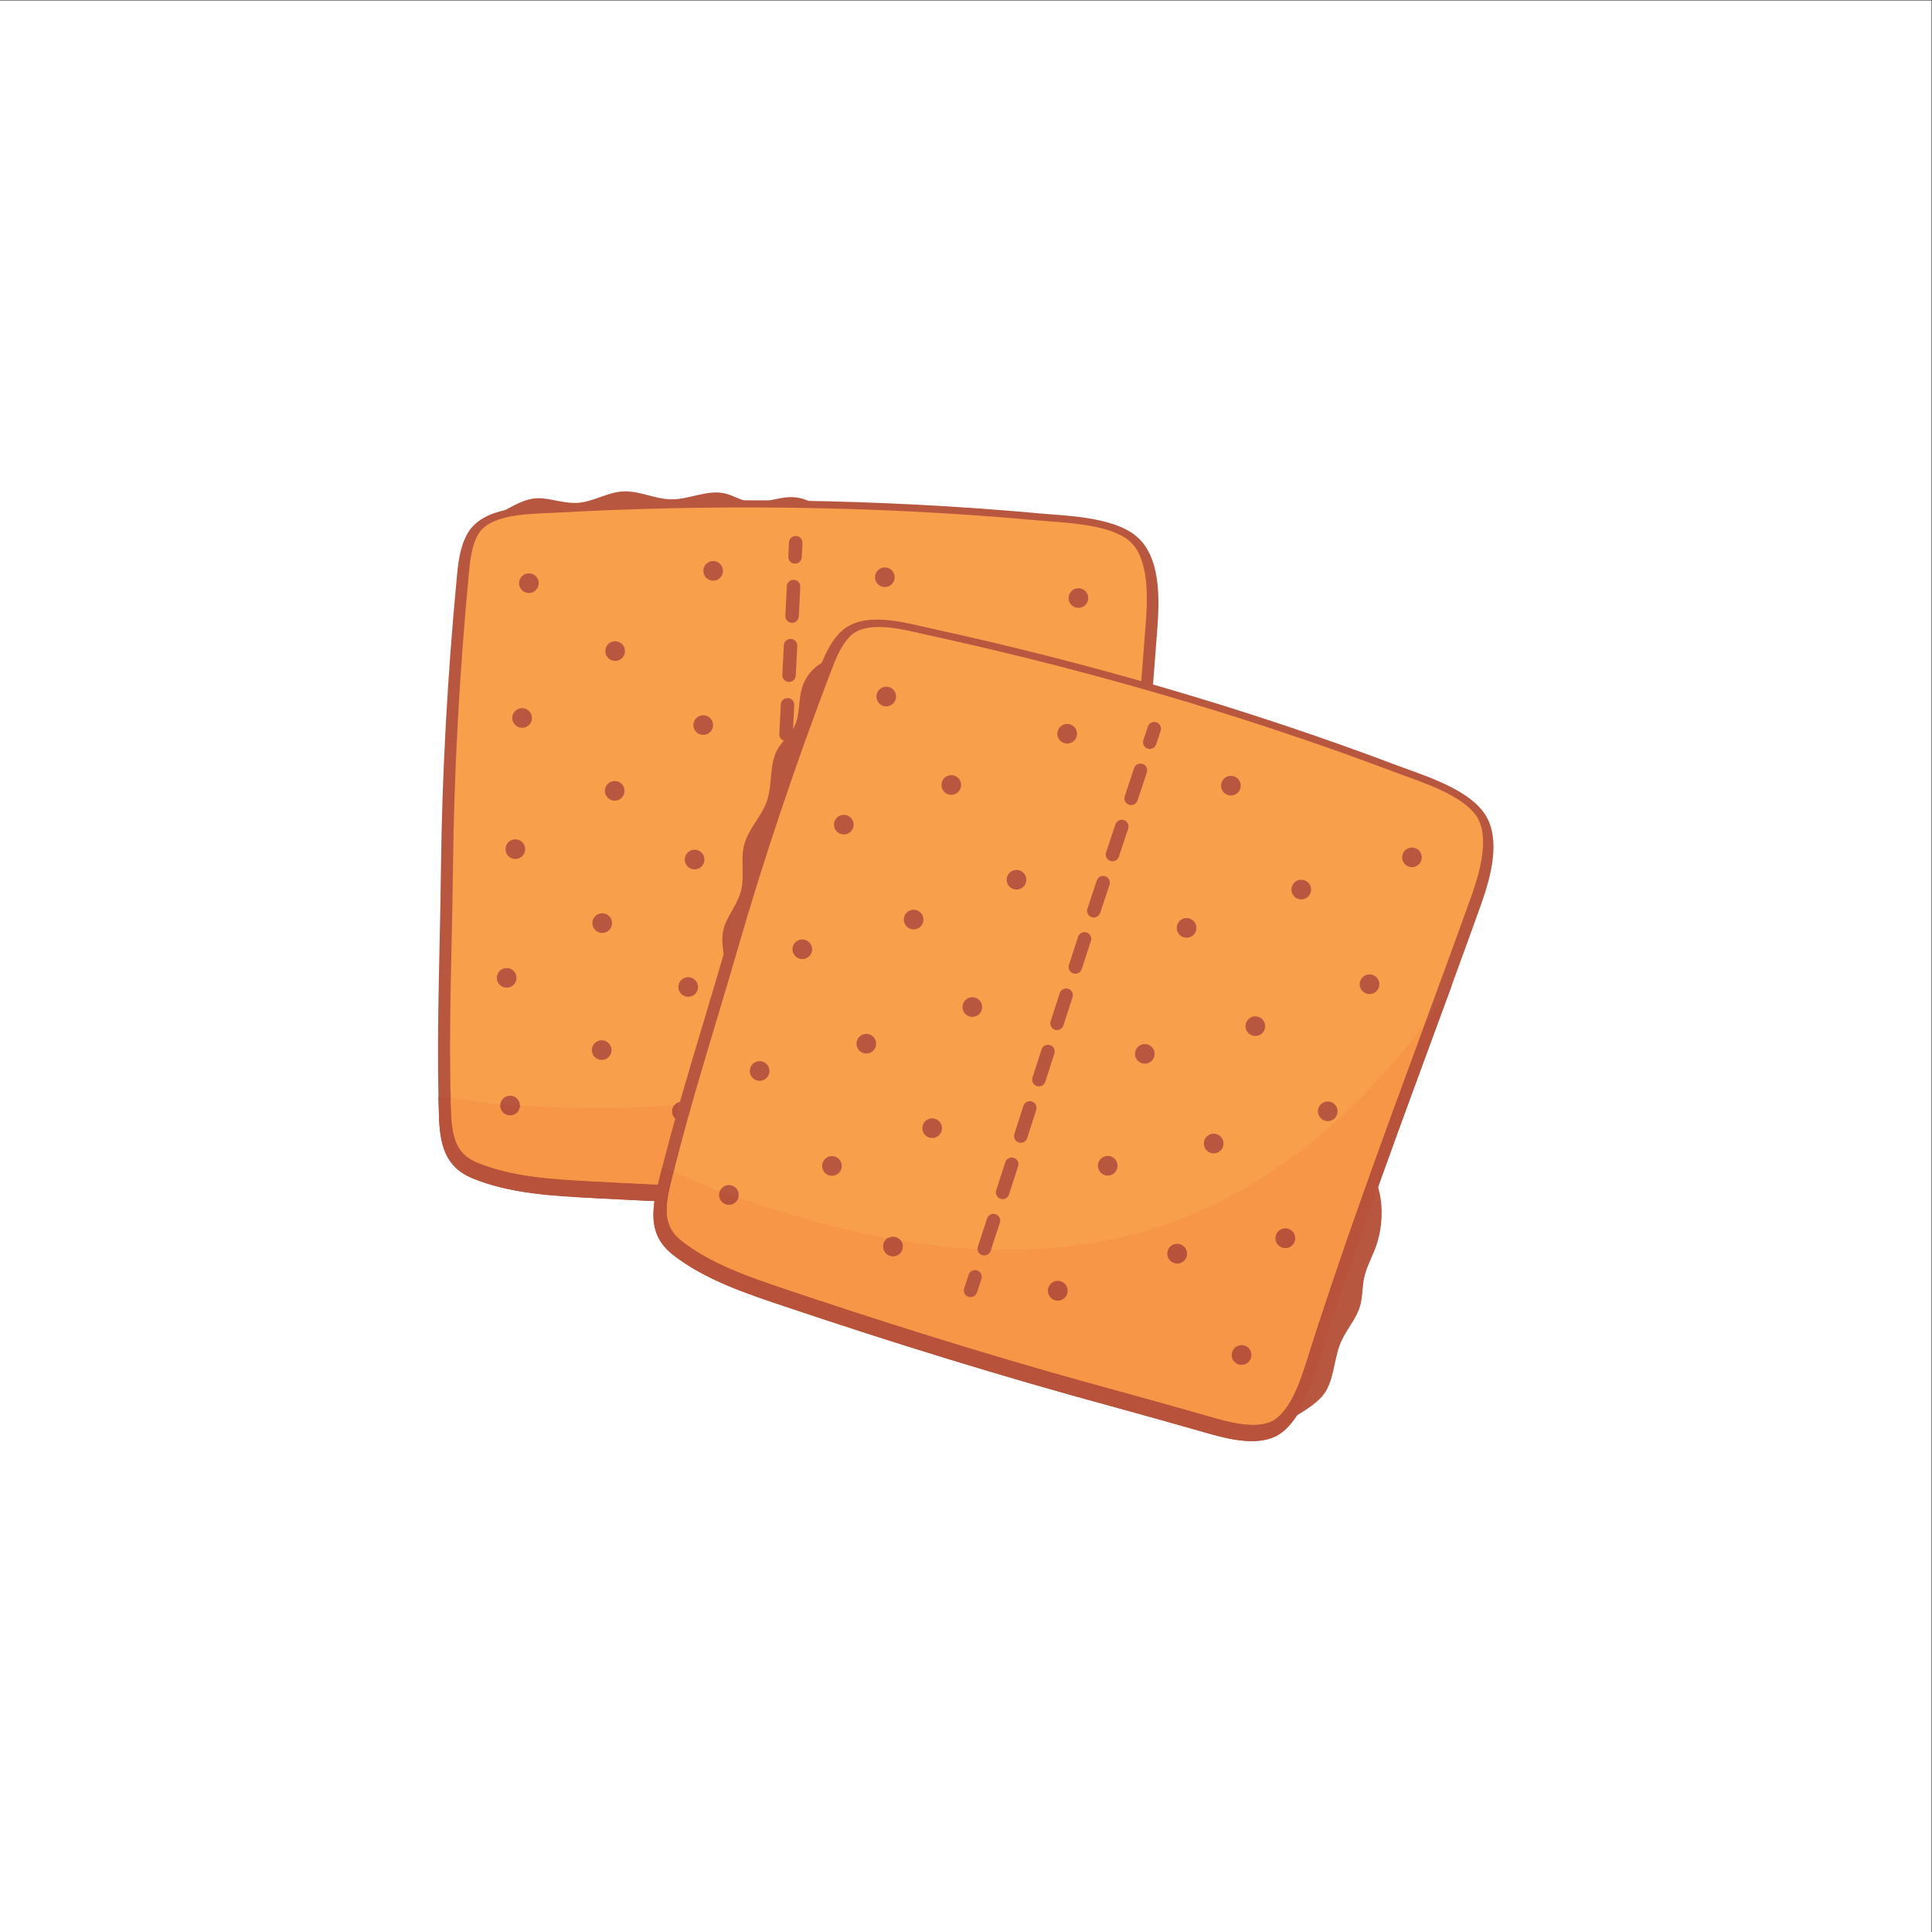 <?xml version="1.0" encoding="UTF-8" standalone="no"?>
<!-- Created with Inkscape (http://www.inkscape.org/) -->

<svg
   version="1.1"
   id="svg2"
   width="666.667"
   height="666.667"
   viewBox="0 0 666.667 666.667"
   sodipodi:docname="gc-icon.eps"
   xmlns:inkscape="http://www.inkscape.org/namespaces/inkscape"
   xmlns:sodipodi="http://sodipodi.sourceforge.net/DTD/sodipodi-0.dtd"
   xmlns="http://www.w3.org/2000/svg"
   xmlns:svg="http://www.w3.org/2000/svg">
  <rect x="0" y="0" width="666.667" height="666.667" fill="#333333" stroke="none"/>
  <defs
     id="defs6" />
  <sodipodi:namedview
     id="namedview4"
     pagecolor="#ffffff"
     bordercolor="#000000"
     borderopacity="0.25"
     inkscape:showpageshadow="2"
     inkscape:pageopacity="0.0"
     inkscape:pagecheckerboard="0"
     inkscape:deskcolor="#d1d1d1" />
  <g
     id="g8"
     inkscape:groupmode="layer"
     inkscape:label="ink_ext_XXXXXX"
     transform="matrix(1.333,0,0,-1.333,0,666.667)">
    <g
       id="g10"
       transform="scale(0.1)">
      <path
         d="M 0,0 H 5000 V 5000 H 0 Z"
         style="fill:#ffffff;fill-opacity:1;fill-rule:nonzero;stroke:none"
         id="path12" />
      <path
         d="m 1406.89,3710.99 c 29.83,-3.46 59.18,-13.55 89.14,-11.4 39.86,2.87 75.88,27.1 115.77,29.52 42.59,2.58 83.23,-20.02 125.9,-20.45 46.62,-0.46 92.53,25.56 138.04,15.41 21.96,-4.9 41.57,-17.94 63.73,-21.83 35.32,-6.21 70.49,11.61 106.35,12.19 37.16,0.62 74.04,-18.78 94.61,-49.72 -284.03,13.95 -568.64,16.09 -852.85,6.38 40.24,17.96 72.87,45.27 119.31,39.9"
         style="fill:#b85740;fill-opacity:1;fill-rule:nonzero;stroke:none"
         id="path14" />
      <path
         d="m 2971.03,2468.84 c -0.56,-32.75 -10.41,-65.07 -8.45,-97.77 1.48,-24.82 9.76,-49.05 9.34,-73.91 -0.53,-32.64 -15.89,-63.09 -21.64,-95.22 -8.86,-44.82 6.53,-94.1 -4.44,-138.11 -10.4,-41.75 -55.66,-79.21 -82.8,-111.84 -14.64,-17.59 -38.27,-36.87 -57.47,-24.42 -13.74,8.91 -14.53,28.39 -13.8,44.75 5.38,121.48 10.87,243.29 28.75,363.7 15.17,102.22 55.48,207.63 88.72,306.16 42.35,-48.29 62.89,-109.6 61.79,-173.34"
         style="fill:#b85740;fill-opacity:1;fill-rule:nonzero;stroke:none"
         id="path16" />
      <path
         d="m 2995.75,3371.43 c -5.25,-70.26 -10.82,-140.49 -16.49,-210.67 -28.49,-349.81 -60.53,-699.32 -72.96,-1049.15 -2.1,-57.79 -6,-133.9 -41.78,-182.31 -38.49,-52.09 -124.08,-54.32 -182.65,-53.95 -7.31,0.06 -14.69,0.12 -22.02,0.18 -79.54,0.5 -160.12,1.04 -240.08,0.69 -294.02,-1.34 -588.07,7.61 -881.66,23.61 -104.62,5.69 -217.41,10.93 -315.54,51.5 -72.04,29.83 -83.98,89.75 -86.31,163.22 -0.5,15.78 -0.95,31.5 -1.26,47.27 -4.15,195.27 4.1,389.86 6.35,585 2.92,253.75 17.26,507.29 41.11,759.87 3.71,39.5 8.28,80.31 28.34,114.56 41.33,70.54 155.76,67.43 227.09,71.29 414.9,22.76 839.12,17.61 1252.58,-20.23 76.2,-6.98 208.84,-8.9 264.08,-71.68 50.99,-57.89 46.47,-158.95 41.2,-229.2"
         style="fill:#b85740;fill-opacity:1;fill-rule:nonzero;stroke:none"
         id="path18" />
      <path
         d="m 1614.59,1938.9 c -24.74,1.25 -49.44,2.54 -74.18,3.88 l -7.84,0.42 c -101.66,5.52 -206.79,11.21 -297.65,48.81 -53.66,22.21 -65.07,64.86 -67.35,135.8 -4.71,146.46 -1.5,295.32 1.62,439.28 1.36,62.76 2.75,127.68 3.49,191.67 2.8,244.33 16.59,499.13 40.97,757.31 3.73,39.44 8.13,74.32 24.29,101.93 28.56,48.76 115.23,52.4 178.51,55.06 8.31,0.35 16.26,0.68 23.75,1.09 311.04,17.03 621.29,18 922.17,2.86 109.6,-5.51 219.25,-13.25 325.91,-23.01 9.51,-0.86 19.87,-1.67 30.85,-2.51 68.81,-5.26 172.78,-13.21 212.98,-58.88 45.22,-51.38 37.4,-156.25 33.64,-206.64 -9.27,-124.09 -19.73,-250.28 -29.87,-372.3 -24.17,-291.12 -49.17,-592.15 -59.69,-888.71 -1.64,-45.85 -4.35,-122.59 -35.79,-165.12 -31.3,-42.33 -116.65,-41.75 -157.67,-41.48 l -22.06,0.16 c -74.19,0.49 -158.28,1.06 -240.44,0.7 -256.13,-1.14 -519.66,5.29 -805.64,19.68"
         style="fill:#f89f4c;fill-opacity:1;fill-rule:nonzero;stroke:none"
         id="path20" />
      <path
         d="m 1359.44,2801.8 c -0.7,-14.05 -12.66,-24.85 -26.7,-24.14 -14.04,0.7 -24.85,12.65 -24.15,26.7 0.72,14.04 12.67,24.85 26.71,24.14 14.04,-0.71 24.85,-12.66 24.14,-26.7"
         style="fill:#b85740;fill-opacity:1;fill-rule:nonzero;stroke:none"
         id="path22" />
      <path
         d="m 1337.02,2468.62 c -0.7,-14.03 -12.66,-24.84 -26.7,-24.14 -14.04,0.71 -24.85,12.66 -24.15,26.7 0.71,14.05 12.67,24.86 26.7,24.15 14.04,-0.71 24.85,-12.66 24.15,-26.71"
         style="fill:#b85740;fill-opacity:1;fill-rule:nonzero;stroke:none"
         id="path24" />
      <path
         d="m 1345.89,2138.22 c -0.7,-14.04 -12.66,-24.85 -26.7,-24.15 -14.04,0.72 -24.85,12.67 -24.14,26.71 0.7,14.04 12.65,24.85 26.7,24.14 14.03,-0.7 24.84,-12.65 24.14,-26.7"
         style="fill:#b85740;fill-opacity:1;fill-rule:nonzero;stroke:none"
         id="path26" />
      <path
         d="m 1377.01,3141.37 c -0.71,-14.04 -12.66,-24.85 -26.7,-24.14 -14.04,0.7 -24.85,12.65 -24.15,26.7 0.71,14.04 12.67,24.85 26.71,24.14 14.03,-0.71 24.84,-12.66 24.14,-26.7"
         style="fill:#b85740;fill-opacity:1;fill-rule:nonzero;stroke:none"
         id="path28" />
      <path
         d="m 1394.55,3490.27 c -0.7,-14.04 -12.66,-24.85 -26.69,-24.15 -14.04,0.72 -24.85,12.67 -24.15,26.7 0.7,14.05 12.66,24.86 26.7,24.15 14.04,-0.71 24.85,-12.66 24.14,-26.7"
         style="fill:#b85740;fill-opacity:1;fill-rule:nonzero;stroke:none"
         id="path30" />
      <path
         d="m 2782.28,2760.14 c -0.7,-14.05 -12.65,-24.86 -26.69,-24.14 -14.05,0.7 -24.86,12.65 -24.15,26.69 0.71,14.04 12.66,24.85 26.7,24.15 14.05,-0.71 24.86,-12.66 24.14,-26.7"
         style="fill:#b85740;fill-opacity:1;fill-rule:nonzero;stroke:none"
         id="path32" />
      <path
         d="m 2798.81,3106.04 c -0.7,-14.05 -12.66,-24.85 -26.7,-24.14 -14.04,0.7 -24.84,12.65 -24.14,26.69 0.7,14.05 12.65,24.86 26.7,24.14 14.04,-0.7 24.85,-12.65 24.14,-26.69"
         style="fill:#b85740;fill-opacity:1;fill-rule:nonzero;stroke:none"
         id="path34" />
      <path
         d="m 2817.08,3451.86 c -0.71,-14.05 -12.67,-24.86 -26.7,-24.14 -14.04,0.7 -24.85,12.65 -24.15,26.69 0.7,14.04 12.67,24.85 26.7,24.15 14.04,-0.71 24.85,-12.66 24.15,-26.7"
         style="fill:#b85740;fill-opacity:1;fill-rule:nonzero;stroke:none"
         id="path36" />
      <path
         d="m 2764.01,2414.14 c -0.7,-14.04 -12.65,-24.85 -26.7,-24.15 -14.04,0.71 -24.85,12.67 -24.14,26.7 0.71,14.04 12.66,24.85 26.7,24.15 14.04,-0.71 24.85,-12.67 24.14,-26.7"
         style="fill:#b85740;fill-opacity:1;fill-rule:nonzero;stroke:none"
         id="path38" />
      <path
         d="m 2735.36,2092.65 c -0.71,-14.05 -12.66,-24.86 -26.71,-24.14 -14.03,0.7 -24.84,12.65 -24.14,26.7 0.7,14.03 12.67,24.84 26.7,24.14 14.04,-0.71 24.85,-12.66 24.15,-26.7"
         style="fill:#b85740;fill-opacity:1;fill-rule:nonzero;stroke:none"
         id="path40" />
      <path
         d="m 1617.79,3314.49 c -0.7,-14.04 -12.66,-24.85 -26.7,-24.15 -14.04,0.72 -24.85,12.67 -24.15,26.71 0.72,14.03 12.67,24.85 26.7,24.14 14.05,-0.7 24.86,-12.66 24.15,-26.7"
         style="fill:#b85740;fill-opacity:1;fill-rule:nonzero;stroke:none"
         id="path42" />
      <path
         d="m 1616.72,2952.69 c -0.7,-14.05 -12.66,-24.85 -26.7,-24.14 -14.04,0.7 -24.85,12.65 -24.15,26.69 0.71,14.05 12.66,24.86 26.71,24.15 14.03,-0.71 24.84,-12.66 24.14,-26.7"
         style="fill:#b85740;fill-opacity:1;fill-rule:nonzero;stroke:none"
         id="path44" />
      <path
         d="m 1584.35,2610.36 c -0.71,-14.03 -12.67,-24.84 -26.7,-24.14 -14.05,0.7 -24.86,12.66 -24.15,26.7 0.71,14.04 12.66,24.85 26.7,24.15 14.04,-0.71 24.85,-12.67 24.15,-26.71"
         style="fill:#b85740;fill-opacity:1;fill-rule:nonzero;stroke:none"
         id="path46" />
      <path
         d="m 1582.97,2281.64 c -0.7,-14.04 -12.67,-24.85 -26.7,-24.14 -14.04,0.7 -24.85,12.66 -24.15,26.7 0.71,14.04 12.66,24.84 26.71,24.14 14.03,-0.7 24.84,-12.66 24.14,-26.7"
         style="fill:#b85740;fill-opacity:1;fill-rule:nonzero;stroke:none"
         id="path48" />
      <path
         d="m 1845.84,3123.07 c -0.7,-14.04 -12.66,-24.85 -26.7,-24.14 -14.03,0.7 -24.84,12.66 -24.14,26.7 0.7,14.04 12.66,24.85 26.7,24.15 14.04,-0.72 24.85,-12.67 24.14,-26.71"
         style="fill:#b85740;fill-opacity:1;fill-rule:nonzero;stroke:none"
         id="path50" />
      <path
         d="m 1823.53,2774.93 c -0.71,-14.04 -12.66,-24.85 -26.7,-24.15 -14.05,0.71 -24.86,12.67 -24.14,26.71 0.7,14.03 12.65,24.84 26.69,24.14 14.05,-0.7 24.85,-12.65 24.15,-26.7"
         style="fill:#b85740;fill-opacity:1;fill-rule:nonzero;stroke:none"
         id="path52" />
      <path
         d="m 1806.93,2444.99 c -0.7,-14.04 -12.66,-24.84 -26.7,-24.14 -14.04,0.7 -24.85,12.66 -24.15,26.7 0.72,14.04 12.67,24.85 26.71,24.14 14.04,-0.7 24.85,-12.66 24.14,-26.7"
         style="fill:#b85740;fill-opacity:1;fill-rule:nonzero;stroke:none"
         id="path54" />
      <path
         d="m 1790.73,2122.84 c -0.71,-14.04 -12.66,-24.84 -26.7,-24.14 -14.04,0.7 -24.85,12.66 -24.15,26.7 0.72,14.04 12.67,24.86 26.71,24.14 14.04,-0.7 24.84,-12.65 24.14,-26.7"
         style="fill:#b85740;fill-opacity:1;fill-rule:nonzero;stroke:none"
         id="path56" />
      <path
         d="m 2303.5,3120.25 c -0.72,-14.03 -12.67,-24.84 -26.71,-24.14 -14.04,0.72 -24.85,12.67 -24.14,26.7 0.7,14.05 12.66,24.86 26.7,24.15 14.04,-0.71 24.85,-12.66 24.15,-26.71"
         style="fill:#b85740;fill-opacity:1;fill-rule:nonzero;stroke:none"
         id="path58" />
      <path
         d="m 2286.23,2777.15 c -0.7,-14.04 -12.66,-24.85 -26.7,-24.15 -14.03,0.71 -24.84,12.66 -24.14,26.71 0.7,14.03 12.66,24.84 26.7,24.14 14.04,-0.7 24.85,-12.67 24.14,-26.7"
         style="fill:#b85740;fill-opacity:1;fill-rule:nonzero;stroke:none"
         id="path60" />
      <path
         d="m 2270.91,2472.44 c -0.71,-14.04 -12.66,-24.85 -26.7,-24.14 -14.04,0.7 -24.85,12.66 -24.14,26.7 0.7,14.03 12.65,24.84 26.7,24.14 14.04,-0.7 24.84,-12.66 24.14,-26.7"
         style="fill:#b85740;fill-opacity:1;fill-rule:nonzero;stroke:none"
         id="path62" />
      <path
         d="m 2519.89,2601 c -0.7,-14.05 -12.66,-24.86 -26.7,-24.14 -14.04,0.7 -24.85,12.65 -24.15,26.7 0.72,14.04 12.67,24.84 26.71,24.14 14.03,-0.71 24.85,-12.66 24.14,-26.7"
         style="fill:#b85740;fill-opacity:1;fill-rule:nonzero;stroke:none"
         id="path64" />
      <path
         d="m 2504.8,2300.95 c -0.71,-14.04 -12.66,-24.86 -26.71,-24.15 -14.03,0.71 -24.84,12.66 -24.14,26.7 0.71,14.04 12.67,24.85 26.7,24.15 14.05,-0.71 24.86,-12.67 24.15,-26.7"
         style="fill:#b85740;fill-opacity:1;fill-rule:nonzero;stroke:none"
         id="path66" />
      <path
         d="m 2232.5,2126.11 c -0.7,-14.04 -12.66,-24.85 -26.7,-24.15 -14.03,0.72 -24.84,12.67 -24.14,26.71 0.7,14.04 12.66,24.85 26.7,24.14 14.04,-0.7 24.85,-12.65 24.14,-26.7"
         style="fill:#b85740;fill-opacity:1;fill-rule:nonzero;stroke:none"
         id="path68" />
      <path
         d="m 1871.58,3522.24 c -0.7,-14.04 -12.65,-24.85 -26.7,-24.14 -14.04,0.7 -24.84,12.66 -24.14,26.7 0.71,14.04 12.66,24.85 26.7,24.15 14.04,-0.72 24.85,-12.67 24.14,-26.71"
         style="fill:#b85740;fill-opacity:1;fill-rule:nonzero;stroke:none"
         id="path70" />
      <path
         d="m 2315.89,3505.72 c -0.71,-14.03 -12.67,-24.84 -26.71,-24.14 -14.03,0.71 -24.84,12.66 -24.14,26.7 0.7,14.04 12.66,24.86 26.7,24.14 14.04,-0.7 24.85,-12.65 24.15,-26.7"
         style="fill:#b85740;fill-opacity:1;fill-rule:nonzero;stroke:none"
         id="path72" />
      <path
         d="m 2563.1,3295.08 c -0.72,-14.03 -12.67,-24.85 -26.71,-24.14 -14.04,0.7 -24.85,12.66 -24.14,26.7 0.7,14.04 12.66,24.85 26.7,24.15 14.04,-0.72 24.85,-12.67 24.15,-26.71"
         style="fill:#b85740;fill-opacity:1;fill-rule:nonzero;stroke:none"
         id="path74" />
      <path
         d="m 2542.84,2922.6 c -0.7,-14.04 -12.65,-24.86 -26.7,-24.14 -14.03,0.7 -24.85,12.65 -24.14,26.7 0.7,14.03 12.66,24.84 26.7,24.14 14.04,-0.71 24.85,-12.66 24.14,-26.7"
         style="fill:#b85740;fill-opacity:1;fill-rule:nonzero;stroke:none"
         id="path76" />
      <path
         d="m 1694.35,1892 c -52.1,2.37 -104.16,4.99 -156.24,7.83 -104.62,5.69 -217.41,10.93 -315.54,51.5 -72.04,29.83 -83.98,89.75 -86.31,163.22 -0.5,15.78 -0.95,31.5 -1.26,47.27 10.26,-0.18 20.87,-0.97 31.67,-2.14 0.26,-10.63 0.56,-21.26 0.9,-31.87 2.28,-70.94 13.69,-113.59 67.35,-135.8 90.86,-37.6 195.99,-43.29 297.65,-48.81 l 7.84,-0.42 c 24.74,-1.34 49.44,-2.63 74.18,-3.88 29.74,-1.5 59.23,-2.91 88.5,-4.23 -0.13,-0.53 -0.26,-1.06 -0.39,-1.58 -3.42,-14.12 -6.34,-27.82 -8.35,-41.09"
         style="fill:#b8523b;fill-opacity:1;fill-rule:nonzero;stroke:none"
         id="path78" />
      <path
         d="m 1703.09,1934.67 c -29.27,1.32 -58.76,2.73 -88.5,4.23 -24.74,1.25 -49.44,2.54 -74.18,3.88 l -7.84,0.42 c -101.66,5.52 -206.79,11.21 -297.65,48.81 -53.66,22.21 -65.07,64.86 -67.35,135.8 -0.34,10.61 -0.64,21.24 -0.9,31.87 37.53,-4.07 77.36,-12.7 112.91,-15.54 5.22,-0.41 10.44,-0.82 15.67,-1.21 -0.1,-0.71 -0.16,-1.42 -0.2,-2.15 -0.71,-14.04 10.1,-25.99 24.14,-26.71 0.43,-0.02 0.86,-0.03 1.29,-0.03 13.48,0 24.73,10.58 25.41,24.18 0.02,0.4 0.03,0.79 0.03,1.17 67.15,-4.26 134.44,-6.81 201.7,-6.81 62.43,0 124.82,2.19 187.11,7.25 3.77,0.31 7.56,0.63 11.34,0.96 -3.6,-4.14 -5.89,-9.48 -6.19,-15.39 -0.39,-7.79 2.77,-14.94 8.05,-19.88 -11.73,-42.03 -23.08,-84.19 -33.83,-126.55 -3.77,-14.76 -7.41,-29.5 -11.01,-44.3"
         style="fill:#f79647;fill-opacity:1;fill-rule:nonzero;stroke:none"
         id="path80" />
      <path
         d="m 1320.48,2114.04 c -0.43,0 -0.86,0.01 -1.29,0.03 -14.04,0.72 -24.85,12.67 -24.14,26.71 0.04,0.73 0.1,1.44 0.2,2.15 16.88,-1.28 33.77,-2.46 50.67,-3.54 0,-0.38 -0.01,-0.77 -0.03,-1.17 -0.68,-13.6 -11.93,-24.18 -25.41,-24.18"
         style="fill:#b8523b;fill-opacity:1;fill-rule:nonzero;stroke:none"
         id="path82" />
      <path
         d="m 1747.93,2105.52 c -5.28,4.94 -8.44,12.09 -8.05,19.88 0.3,5.91 2.59,11.25 6.19,15.39 4.04,0.36 8.08,0.72 12.12,1.1 -3.45,-12.11 -6.87,-24.24 -10.26,-36.37"
         style="fill:#b8523b;fill-opacity:1;fill-rule:nonzero;stroke:none"
         id="path84" />
      <path
         d="m 2058.08,3542.09 -0.88,0.02 c -9.6,0.48 -17.01,8.65 -16.54,18.26 l 1.82,36.83 c 0.48,9.61 8.54,17.02 18.26,16.54 9.6,-0.47 17.01,-8.65 16.54,-18.26 l -1.82,-36.83 c -0.46,-9.31 -8.16,-16.56 -17.38,-16.56"
         style="fill:#b85740;fill-opacity:1;fill-rule:nonzero;stroke:none"
         id="path86" />
      <path
         d="m 2050.37,3389.01 -0.89,0.02 c -9.61,0.49 -17.01,8.68 -16.52,18.29 l 3.88,76.53 c 0.47,9.61 8.57,16.98 18.27,16.52 9.61,-0.49 17.01,-8.67 16.52,-18.27 l -3.87,-76.55 c -0.48,-9.31 -8.17,-16.54 -17.39,-16.54 z m -7.82,-153.07 -0.9,0.02 c -9.61,0.5 -17,8.68 -16.51,18.29 l 3.91,76.53 c 0.49,9.61 8.6,16.97 18.29,16.52 9.61,-0.49 17.01,-8.69 16.51,-18.3 l -3.91,-76.53 c -0.48,-9.31 -8.17,-16.53 -17.39,-16.53 z m -7.78,-153.08 -0.93,0.03 c -9.61,0.51 -16.99,8.7 -16.49,18.31 l 3.88,76.52 c 0.5,9.6 8.45,16.96 18.29,16.51 9.61,-0.49 16.99,-8.68 16.51,-18.29 l -3.88,-76.56 c -0.49,-9.3 -8.19,-16.52 -17.38,-16.52 z m -7.34,-153.09 -0.81,0.02 c -9.61,0.44 -17.05,8.59 -16.61,18.2 1.17,25.53 2.36,51.05 3.58,76.58 0.46,9.61 8.57,16.99 18.24,16.57 9.61,-0.46 17.03,-8.62 16.56,-18.23 -1.21,-25.51 -2.4,-51.01 -3.57,-76.52 -0.44,-9.34 -8.14,-16.62 -17.39,-16.62 z m -6.73,-153.12 -0.75,0.01 c -9.61,0.41 -17.08,8.53 -16.67,18.15 1.08,25.52 2.19,51.06 3.31,76.59 0.42,9.61 8.45,17.07 18.18,16.64 9.6,-0.42 17.05,-8.56 16.63,-18.18 -1.13,-25.5 -2.23,-51.01 -3.3,-76.53 -0.4,-9.36 -8.12,-16.68 -17.4,-16.68 z m -6.39,-153.14 -0.73,0.02 c -9.62,0.39 -17.09,8.5 -16.69,18.12 l 3.17,76.57 c 0.4,9.62 8.52,17.13 18.13,16.68 9.61,-0.4 17.08,-8.51 16.68,-18.12 l -3.17,-76.56 c -0.38,-9.38 -8.1,-16.71 -17.39,-16.71 z m -6.3,-153.15 -0.73,0.02 c -9.61,0.4 -17.08,8.52 -16.68,18.13 l 3.15,76.56 c 0.39,9.61 8.33,17.17 18.11,16.69 9.61,-0.39 17.09,-8.51 16.69,-18.12 l -3.14,-76.58 c -0.39,-9.36 -8.11,-16.7 -17.4,-16.7 z m -6.43,-153.13 -0.77,0.02 c -9.61,0.41 -17.06,8.54 -16.65,18.15 1.1,25.52 2.19,51.03 3.25,76.54 0.4,9.61 8.62,17.11 18.14,16.68 9.61,-0.41 17.08,-8.52 16.68,-18.13 -1.08,-25.53 -2.15,-51.06 -3.26,-76.59 -0.41,-9.36 -8.12,-16.67 -17.39,-16.67 z m -6.84,-153.11 -0.82,0.01 c -9.6,0.45 -17.04,8.6 -16.6,18.21 1.2,25.51 2.35,51.02 3.49,76.53 0.42,9.61 8.43,17.02 18.17,16.63 9.61,-0.43 17.06,-8.57 16.63,-18.18 -1.13,-25.53 -2.29,-51.06 -3.47,-76.59 -0.44,-9.33 -8.15,-16.61 -17.4,-16.61"
         style="fill:#b85740;fill-opacity:1;fill-rule:nonzero;stroke:none"
         id="path88" />
      <path
         d="m 1989.3,2050.72 -0.88,0.03 c -9.61,0.48 -17.01,8.65 -16.54,18.26 l 1.82,36.8 c 0.46,9.61 8.5,16.92 18.24,16.56 9.61,-0.47 17.02,-8.63 16.56,-18.24 l -1.81,-36.85 c -0.47,-9.32 -8.16,-16.56 -17.39,-16.56"
         style="fill:#b85740;fill-opacity:1;fill-rule:nonzero;stroke:none"
         id="path90" />
      <path
         d="m 3565.53,1785.4 c -9.28,-31.42 -27.39,-59.94 -34.21,-91.97 -5.19,-24.33 -3.67,-49.88 -10.69,-73.74 -9.23,-31.3 -32.15,-56.56 -46.26,-86 -20.48,-40.83 -18.79,-92.43 -41.09,-131.92 -21.15,-37.47 -74.76,-61.51 -109.63,-85.71 -18.8,-13.06 -46.71,-25.35 -61.89,-8.23 -10.88,12.26 -6.44,31.23 -1.37,46.82 37.57,115.64 75.33,231.57 124.66,342.87 41.88,94.47 108.83,185.32 167.14,271.43 27.94,-57.85 31.39,-122.42 13.34,-183.55"
         style="fill:#b85740;fill-opacity:1;fill-rule:nonzero;stroke:none"
         id="path92" />
      <path
         d="m 3829.99,2648.73 c -23.8,-66.31 -47.89,-132.53 -72.07,-198.64 -120.71,-329.56 -244.78,-657.88 -350.01,-991.73 -17.44,-55.15 -41.48,-127.46 -88.88,-164.58 -50.98,-39.94 -134.07,-19.27 -190.42,-3.3 -7.03,2 -14.13,4.03 -21.17,6.04 -76.53,21.68 -154.05,43.7 -231.2,64.67 -283.74,77.1 -564.78,164.12 -843.47,257.8 -99.32,33.38 -206.62,68.5 -290.39,133.76 -61.47,47.96 -57.01,108.9 -39.68,180.34 3.74,15.33 7.49,30.59 11.4,45.88 48.06,189.31 107.89,374.66 162.08,562.13 70.46,243.79 151.89,484.34 242.2,721.42 14.1,37.08 29.39,75.2 57.86,102.86 58.64,56.96 168.1,23.46 237.87,8.17 405.96,-88.69 813.45,-206.74 1201.86,-353.44 71.58,-27.03 198.9,-64.26 235.41,-139.48 33.71,-69.39 2.4,-165.59 -21.39,-231.9"
         style="fill:#b85740;fill-opacity:1;fill-rule:nonzero;stroke:none"
         id="path94" />
      <path
         d="m 2116.9,1636.26 c -23.51,7.8 -46.97,15.64 -70.46,23.53 l -7.44,2.5 c -96.52,32.41 -196.31,65.92 -273.87,126.39 -45.79,35.7 -45.42,79.85 -28.7,148.83 34.5,142.41 77.28,285.03 118.67,422.95 18.03,60.14 36.69,122.32 54.46,183.8 67.83,234.75 149.05,476.65 241.39,718.98 14.1,37.01 27.63,69.47 50.58,91.76 40.53,39.38 125.03,19.8 186.73,5.48 8.1,-1.88 15.85,-3.67 23.18,-5.27 304.32,-66.51 603.61,-148.3 889.56,-243.09 104.16,-34.53 207.78,-71.23 307.97,-109.07 8.94,-3.37 18.72,-6.91 29.07,-10.64 64.91,-23.41 163.01,-58.8 189.57,-113.53 29.89,-61.58 -5.61,-160.57 -22.67,-208.14 -42.01,-117.13 -85.74,-235.94 -128.04,-350.86 -100.9,-274.13 -205.25,-557.6 -294.46,-840.63 -13.8,-43.75 -36.87,-116.98 -78.51,-149.59 -41.45,-32.46 -123.56,-9.15 -163.02,2.05 l -21.21,6.03 c -71.38,20.26 -152.28,43.22 -231.56,64.77 -247.17,67.19 -499.45,143.65 -771.24,233.75"
         style="fill:#f89f4c;fill-opacity:1;fill-rule:nonzero;stroke:none"
         id="path96" />
      <path
         d="m 2101.03,2535.96 c -4.42,-13.35 -18.82,-20.58 -32.16,-16.15 -13.35,4.42 -20.58,18.82 -16.16,32.16 4.43,13.35 18.83,20.58 32.17,16.16 13.35,-4.43 20.58,-18.83 16.15,-32.17"
         style="fill:#b85740;fill-opacity:1;fill-rule:nonzero;stroke:none"
         id="path98" />
      <path
         d="m 1990.61,2220.82 c -4.44,-13.35 -18.83,-20.58 -32.18,-16.15 -13.34,4.42 -20.58,18.83 -16.15,32.17 4.42,13.35 18.82,20.57 32.17,16.15 13.34,-4.42 20.58,-18.83 16.16,-32.17"
         style="fill:#b85740;fill-opacity:1;fill-rule:nonzero;stroke:none"
         id="path100" />
      <path
         d="m 1911.06,1900.01 c -4.42,-13.35 -18.82,-20.58 -32.16,-16.15 -13.35,4.42 -20.58,18.83 -16.16,32.17 4.43,13.35 18.83,20.57 32.17,16.15 13.34,-4.43 20.58,-18.83 16.15,-32.17"
         style="fill:#b85740;fill-opacity:1;fill-rule:nonzero;stroke:none"
         id="path102" />
      <path
         d="m 2208.5,2858.56 c -4.43,-13.35 -18.83,-20.58 -32.18,-16.16 -13.34,4.43 -20.57,18.83 -16.15,32.17 4.42,13.35 18.82,20.58 32.17,16.15 13.34,-4.42 20.58,-18.82 16.16,-32.16"
         style="fill:#b85740;fill-opacity:1;fill-rule:nonzero;stroke:none"
         id="path104" />
      <path
         d="m 2318.42,3190.15 c -4.43,-13.34 -18.83,-20.58 -32.17,-16.16 -13.34,4.43 -20.58,18.83 -16.15,32.17 4.42,13.35 18.83,20.58 32.18,16.16 13.33,-4.43 20.56,-18.83 16.14,-32.17"
         style="fill:#b85740;fill-opacity:1;fill-rule:nonzero;stroke:none"
         id="path106" />
      <path
         d="m 3461.28,2116.48 c -4.43,-13.35 -18.83,-20.58 -32.18,-16.16 -13.34,4.43 -20.57,18.83 -16.15,32.17 4.42,13.35 18.83,20.58 32.18,16.15 13.34,-4.42 20.57,-18.83 16.15,-32.16"
         style="fill:#b85740;fill-opacity:1;fill-rule:nonzero;stroke:none"
         id="path108" />
      <path
         d="m 3569.41,2445.45 c -4.41,-13.34 -18.81,-20.58 -32.16,-16.15 -13.34,4.42 -20.58,18.83 -16.16,32.18 4.43,13.34 18.83,20.56 32.18,16.15 13.34,-4.43 20.58,-18.83 16.14,-32.18"
         style="fill:#b85740;fill-opacity:1;fill-rule:nonzero;stroke:none"
         id="path110" />
      <path
         d="m 3679.22,2773.88 c -4.43,-13.34 -18.83,-20.57 -32.18,-16.15 -13.34,4.43 -20.57,18.82 -16.14,32.17 4.41,13.34 18.83,20.58 32.17,16.16 13.34,-4.43 20.57,-18.83 16.15,-32.18"
         style="fill:#b85740;fill-opacity:1;fill-rule:nonzero;stroke:none"
         id="path112" />
      <path
         d="m 3351.42,1787.87 c -4.43,-13.35 -18.82,-20.57 -32.17,-16.15 -13.34,4.42 -20.58,18.83 -16.16,32.17 4.43,13.35 18.83,20.57 32.17,16.15 13.35,-4.42 20.58,-18.83 16.16,-32.17"
         style="fill:#b85740;fill-opacity:1;fill-rule:nonzero;stroke:none"
         id="path114" />
      <path
         d="m 3238.1,1485.65 c -4.43,-13.34 -18.83,-20.57 -32.18,-16.15 -13.34,4.43 -20.57,18.83 -16.14,32.17 4.42,13.35 18.81,20.58 32.16,16.15 13.34,-4.42 20.58,-18.82 16.16,-32.17"
         style="fill:#b85740;fill-opacity:1;fill-rule:nonzero;stroke:none"
         id="path116" />
      <path
         d="m 2486.72,2961.21 c -4.43,-13.34 -18.83,-20.56 -32.18,-16.15 -13.34,4.42 -20.58,18.83 -16.15,32.18 4.42,13.34 18.83,20.57 32.18,16.15 13.34,-4.42 20.56,-18.83 16.15,-32.18"
         style="fill:#b85740;fill-opacity:1;fill-rule:nonzero;stroke:none"
         id="path118" />
      <path
         d="m 2389.23,2612.79 c -4.43,-13.34 -18.83,-20.57 -32.18,-16.15 -13.34,4.43 -20.58,18.83 -16.15,32.18 4.42,13.34 18.83,20.58 32.18,16.14 13.34,-4.42 20.57,-18.82 16.15,-32.17"
         style="fill:#b85740;fill-opacity:1;fill-rule:nonzero;stroke:none"
         id="path120" />
      <path
         d="m 2266.76,2291.49 c -4.43,-13.34 -18.83,-20.57 -32.17,-16.15 -13.35,4.43 -20.58,18.83 -16.15,32.17 4.42,13.35 18.83,20.58 32.17,16.15 13.34,-4.42 20.57,-18.83 16.15,-32.17"
         style="fill:#b85740;fill-opacity:1;fill-rule:nonzero;stroke:none"
         id="path122" />
      <path
         d="m 2177.79,1975.03 c -4.42,-13.34 -18.83,-20.58 -32.17,-16.15 -13.34,4.42 -20.57,18.83 -16.15,32.17 4.43,13.35 18.83,20.57 32.18,16.15 13.34,-4.43 20.57,-18.83 16.14,-32.17"
         style="fill:#b85740;fill-opacity:1;fill-rule:nonzero;stroke:none"
         id="path124" />
      <path
         d="m 2655.48,2715.93 c -4.43,-13.35 -18.82,-20.58 -32.17,-16.15 -13.34,4.42 -20.58,18.82 -16.15,32.16 4.42,13.35 18.83,20.58 32.17,16.16 13.35,-4.43 20.57,-18.83 16.15,-32.17"
         style="fill:#b85740;fill-opacity:1;fill-rule:nonzero;stroke:none"
         id="path126" />
      <path
         d="m 2541.16,2386.34 c -4.42,-13.35 -18.83,-20.58 -32.18,-16.15 -13.34,4.42 -20.56,18.82 -16.15,32.16 4.43,13.35 18.83,20.58 32.18,16.16 13.34,-4.43 20.58,-18.83 16.15,-32.17"
         style="fill:#b85740;fill-opacity:1;fill-rule:nonzero;stroke:none"
         id="path128" />
      <path
         d="m 2437.21,2072.76 c -4.43,-13.35 -18.83,-20.57 -32.18,-16.15 -13.34,4.43 -20.57,18.83 -16.14,32.17 4.41,13.35 18.82,20.58 32.16,16.15 13.34,-4.42 20.58,-18.83 16.16,-32.17"
         style="fill:#b85740;fill-opacity:1;fill-rule:nonzero;stroke:none"
         id="path130" />
      <path
         d="m 2335.7,1766.59 c -4.42,-13.34 -18.83,-20.57 -32.17,-16.15 -13.34,4.42 -20.57,18.83 -16.15,32.17 4.43,13.35 18.83,20.57 32.17,16.15 13.35,-4.42 20.58,-18.83 16.15,-32.17"
         style="fill:#b85740;fill-opacity:1;fill-rule:nonzero;stroke:none"
         id="path132" />
      <path
         d="m 3095.82,2591.21 c -4.42,-13.35 -18.83,-20.57 -32.18,-16.15 -13.34,4.42 -20.57,18.83 -16.15,32.17 4.43,13.35 18.83,20.57 32.18,16.15 13.34,-4.42 20.57,-18.83 16.15,-32.17"
         style="fill:#b85740;fill-opacity:1;fill-rule:nonzero;stroke:none"
         id="path134" />
      <path
         d="m 2987.71,2265.12 c -4.42,-13.35 -18.82,-20.58 -32.17,-16.15 -13.34,4.42 -20.58,18.82 -16.15,32.16 4.43,13.34 18.82,20.58 32.17,16.16 13.34,-4.43 20.58,-18.83 16.15,-32.17"
         style="fill:#b85740;fill-opacity:1;fill-rule:nonzero;stroke:none"
         id="path136" />
      <path
         d="m 2891.71,1975.52 c -4.43,-13.34 -18.83,-20.57 -32.17,-16.15 -13.35,4.43 -20.58,18.82 -16.15,32.17 4.42,13.34 18.83,20.58 32.17,16.16 13.34,-4.43 20.57,-18.83 16.15,-32.18"
         style="fill:#b85740;fill-opacity:1;fill-rule:nonzero;stroke:none"
         id="path138" />
      <path
         d="m 3165.95,2033.05 c -4.43,-13.34 -18.83,-20.58 -32.17,-16.15 -13.34,4.42 -20.58,18.82 -16.15,32.16 4.42,13.35 18.82,20.58 32.16,16.16 13.35,-4.43 20.58,-18.82 16.16,-32.17"
         style="fill:#b85740;fill-opacity:1;fill-rule:nonzero;stroke:none"
         id="path140" />
      <path
         d="m 3071.42,1747.88 c -4.43,-13.35 -18.83,-20.58 -32.18,-16.15 -13.34,4.42 -20.58,18.83 -16.15,32.17 4.42,13.34 18.82,20.57 32.17,16.15 13.34,-4.42 20.58,-18.83 16.16,-32.17"
         style="fill:#b85740;fill-opacity:1;fill-rule:nonzero;stroke:none"
         id="path142" />
      <path
         d="m 2762.36,1651.96 c -4.42,-13.34 -18.83,-20.57 -32.16,-16.15 -13.36,4.43 -20.58,18.83 -16.16,32.18 4.43,13.34 18.83,20.58 32.17,16.15 13.34,-4.42 20.58,-18.83 16.15,-32.18"
         style="fill:#b85740;fill-opacity:1;fill-rule:nonzero;stroke:none"
         id="path144" />
      <path
         d="m 2786.71,3093.79 c -4.43,-13.35 -18.83,-20.58 -32.17,-16.15 -13.35,4.42 -20.58,18.83 -16.15,32.17 4.42,13.34 18.83,20.57 32.17,16.15 13.35,-4.43 20.57,-18.83 16.15,-32.17"
         style="fill:#b85740;fill-opacity:1;fill-rule:nonzero;stroke:none"
         id="path146" />
      <path
         d="m 3210.53,2959.42 c -4.43,-13.35 -18.83,-20.57 -32.18,-16.15 -13.34,4.43 -20.57,18.83 -16.15,32.17 4.42,13.34 18.83,20.58 32.17,16.15 13.34,-4.42 20.58,-18.83 16.16,-32.17"
         style="fill:#b85740;fill-opacity:1;fill-rule:nonzero;stroke:none"
         id="path148" />
      <path
         d="m 3392.63,2690.5 c -4.43,-13.35 -18.83,-20.58 -32.17,-16.15 -13.35,4.42 -20.58,18.82 -16.15,32.16 4.42,13.35 18.82,20.58 32.16,16.16 13.35,-4.43 20.58,-18.83 16.16,-32.17"
         style="fill:#b85740;fill-opacity:1;fill-rule:nonzero;stroke:none"
         id="path150" />
      <path
         d="m 3273.81,2336.89 c -4.43,-13.34 -18.83,-20.57 -32.17,-16.15 -13.34,4.42 -20.58,18.82 -16.15,32.17 4.42,13.34 18.83,20.58 32.17,16.15 13.35,-4.42 20.57,-18.83 16.15,-32.17"
         style="fill:#b85740;fill-opacity:1;fill-rule:nonzero;stroke:none"
         id="path152" />
      <path
         d="m 3240.47,1270.69 c -38.69,0 -79.64,10.66 -111.86,19.79 -7.03,2 -14.13,4.03 -21.17,6.04 -76.53,21.68 -154.05,43.7 -231.2,64.67 -283.74,77.1 -564.78,164.12 -843.47,257.8 -99.32,33.38 -206.62,68.5 -290.39,133.76 -38.24,29.84 -50.97,64.69 -50.95,103.98 0.01,23.86 4.72,49.36 11.27,76.36 3.74,15.33 7.49,30.59 11.4,45.88 9.84,-2.91 19.85,-6.5 29.95,-10.51 -2.58,-10.32 -5.13,-20.63 -7.62,-30.95 -16.72,-68.98 -17.09,-113.13 28.7,-148.83 77.56,-60.47 177.35,-93.98 273.87,-126.39 l 7.44,-2.5 c 23.49,-7.89 46.95,-15.73 70.46,-23.53 271.79,-90.1 524.07,-166.56 771.24,-233.75 79.28,-21.55 160.18,-44.51 231.56,-64.77 l 21.21,-6.03 c 24.55,-6.97 65.59,-18.62 103.1,-18.62 22.78,0 44.26,4.3 59.92,16.57 41.64,32.61 64.71,105.84 78.51,149.59 89.21,283.03 193.56,566.5 294.46,840.63 3.97,10.79 7.96,21.61 11.95,32.47 23.93,31.88 46.95,64.5 69.07,97.74 -120.71,-329.56 -244.78,-657.88 -350.01,-991.73 -17.44,-55.15 -41.48,-127.46 -88.88,-164.58 -21.83,-17.11 -49.57,-23.09 -78.56,-23.09"
         style="fill:#b8523b;fill-opacity:1;fill-rule:nonzero;stroke:none"
         id="path154" />
      <path
         d="m 3244.01,1313.09 c -37.51,0 -78.55,11.65 -103.1,18.62 l -21.21,6.03 c -71.38,20.26 -152.28,43.22 -231.56,64.77 -247.17,67.19 -499.45,143.65 -771.24,233.75 -23.51,7.8 -46.97,15.64 -70.46,23.53 l -7.44,2.5 c -96.52,32.41 -196.31,65.92 -273.87,126.39 -45.79,35.7 -45.42,79.85 -28.7,148.83 2.49,10.32 5.04,20.63 7.62,30.95 35.08,-13.93 71.18,-32.85 104.69,-45.07 4.92,-1.79 9.84,-3.57 14.77,-5.34 -0.28,-0.66 -0.54,-1.33 -0.77,-2.02 -4.42,-13.34 2.81,-27.75 16.16,-32.17 2.66,-0.88 5.35,-1.3 8.01,-1.3 10.67,0 20.61,6.76 24.15,17.45 0.13,0.37 0.24,0.74 0.35,1.12 122.6,-42.46 247.33,-78.87 374.85,-103.23 3.72,-0.71 7.46,-1.41 11.19,-2.1 -4.58,-3.04 -8.21,-7.57 -10.07,-13.19 -4.42,-13.34 2.81,-27.75 16.15,-32.17 2.66,-0.88 5.36,-1.3 8.01,-1.3 10.68,0 20.62,6.77 24.16,17.45 2.71,8.16 1.06,16.72 -3.69,23.15 91.05,-15.12 183.61,-23.67 275.82,-23.67 122.45,0 244.34,15.06 361.65,49.82 293.4,86.91 533.63,289 719.37,536.46 -3.99,-10.86 -7.98,-21.68 -11.95,-32.47 -100.9,-274.13 -205.25,-557.6 -294.46,-840.63 -13.8,-43.75 -36.87,-116.98 -78.51,-149.59 -15.66,-12.27 -37.14,-16.57 -59.92,-16.57 m -30.09,206.03 c -10.67,0 -20.6,-6.76 -24.14,-17.45 -4.43,-13.34 2.8,-27.74 16.14,-32.17 2.66,-0.88 5.36,-1.3 8.02,-1.3 10.67,0 20.61,6.77 24.16,17.45 4.42,13.35 -2.82,27.75 -16.16,32.17 -2.66,0.88 -5.36,1.3 -8.02,1.3 m -475.72,166.32 c -10.67,0 -20.62,-6.77 -24.16,-17.45 -4.42,-13.35 2.8,-27.75 16.16,-32.18 2.65,-0.88 5.35,-1.3 8,-1.3 10.68,0 20.62,6.77 24.16,17.45 4.43,13.35 -2.81,27.76 -16.15,32.18 -2.66,0.88 -5.35,1.3 -8.01,1.3 m 309.05,95.91 c -10.68,0 -20.62,-6.77 -24.16,-17.45 -4.43,-13.34 2.81,-27.75 16.15,-32.17 2.66,-0.88 5.36,-1.3 8.02,-1.3 10.67,0 20.61,6.76 24.16,17.45 4.42,13.34 -2.82,27.75 -16.16,32.17 -2.66,0.88 -5.36,1.3 -8.01,1.3 m 280,39.99 c -10.67,0 -20.61,-6.76 -24.16,-17.45 -4.42,-13.34 2.82,-27.75 16.16,-32.17 2.66,-0.88 5.36,-1.3 8.02,-1.3 10.67,0 20.6,6.76 24.15,17.45 4.42,13.34 -2.81,27.75 -16.16,32.17 -2.66,0.88 -5.36,1.3 -8.01,1.3"
         style="fill:#f79647;fill-opacity:1;fill-rule:nonzero;stroke:none"
         id="path156" />
      <path
         d="m 1886.91,1882.56 c -2.66,0 -5.35,0.42 -8.01,1.3 -13.35,4.42 -20.58,18.83 -16.16,32.17 0.23,0.69 0.49,1.36 0.77,2.02 15.93,-5.74 31.9,-11.38 47.9,-16.92 -0.11,-0.38 -0.22,-0.75 -0.35,-1.12 -3.54,-10.69 -13.48,-17.45 -24.15,-17.45"
         style="fill:#b8523b;fill-opacity:1;fill-rule:nonzero;stroke:none"
         id="path158" />
      <path
         d="m 3327.27,1770.42 c -2.66,0 -5.36,0.42 -8.02,1.3 -13.34,4.42 -20.58,18.83 -16.16,32.17 3.55,10.69 13.49,17.45 24.16,17.45 2.65,0 5.35,-0.42 8.01,-1.3 13.35,-4.42 20.58,-18.83 16.16,-32.17 -3.55,-10.69 -13.48,-17.45 -24.15,-17.45"
         style="fill:#b8523b;fill-opacity:1;fill-rule:nonzero;stroke:none"
         id="path160" />
      <path
         d="m 3213.94,1468.2 c -2.66,0 -5.36,0.42 -8.02,1.3 -13.34,4.43 -20.57,18.83 -16.14,32.17 3.54,10.69 13.47,17.45 24.14,17.45 2.66,0 5.36,-0.42 8.02,-1.3 13.34,-4.42 20.58,-18.82 16.16,-32.17 -3.55,-10.68 -13.49,-17.45 -24.16,-17.45"
         style="fill:#b8523b;fill-opacity:1;fill-rule:nonzero;stroke:none"
         id="path162" />
      <path
         d="m 2311.54,1749.14 c -2.65,0 -5.35,0.42 -8.01,1.3 -13.34,4.42 -20.57,18.83 -16.15,32.17 1.86,5.62 5.49,10.15 10.07,13.19 11.5,-2.13 23.01,-4.15 34.56,-6.06 4.75,-6.43 6.4,-14.99 3.69,-23.15 -3.54,-10.68 -13.48,-17.45 -24.16,-17.45"
         style="fill:#b8523b;fill-opacity:1;fill-rule:nonzero;stroke:none"
         id="path164" />
      <path
         d="m 3047.26,1730.43 c -2.66,0 -5.36,0.42 -8.02,1.3 -13.34,4.42 -20.58,18.83 -16.15,32.17 3.54,10.68 13.48,17.45 24.16,17.45 2.65,0 5.35,-0.42 8.01,-1.3 13.34,-4.42 20.58,-18.83 16.16,-32.17 -3.55,-10.69 -13.49,-17.45 -24.16,-17.45"
         style="fill:#b8523b;fill-opacity:1;fill-rule:nonzero;stroke:none"
         id="path166" />
      <path
         d="m 2738.2,1634.51 c -2.65,0 -5.35,0.42 -8,1.3 -13.36,4.43 -20.58,18.83 -16.16,32.18 3.54,10.68 13.49,17.45 24.16,17.45 2.66,0 5.35,-0.42 8.01,-1.3 13.34,-4.42 20.58,-18.83 16.15,-32.18 -3.54,-10.68 -13.48,-17.45 -24.16,-17.45"
         style="fill:#b8523b;fill-opacity:1;fill-rule:nonzero;stroke:none"
         id="path168" />
      <path
         d="m 2976.37,3062.57 c -1.81,0 -3.66,0.28 -5.47,0.89 -9.13,3.02 -14.09,12.87 -11.07,22.01 l 11.57,35 c 3.01,9.13 12.85,14.1 22,11.08 9.14,-3.01 14.1,-12.87 11.08,-22.01 l -11.57,-35.02 c -2.42,-7.31 -9.23,-11.95 -16.54,-11.95"
         style="fill:#b85740;fill-opacity:1;fill-rule:nonzero;stroke:none"
         id="path170" />
      <path
         d="m 2928.12,2917.09 c -1.81,0 -3.67,0.29 -5.48,0.9 -9.13,3.03 -14.08,12.89 -11.05,22.02 l 24.15,72.72 c 3.02,9.14 12.85,14.08 22.02,11.05 9.12,-3.03 14.08,-12.88 11.05,-22.01 l -24.15,-72.75 c -2.42,-7.3 -9.23,-11.93 -16.54,-11.93 z m -48.34,-145.45 c -1.81,0 -3.67,0.28 -5.49,0.89 -9.13,3.04 -14.08,12.9 -11.04,22.03 l 24.18,72.73 c 3.04,9.12 12.89,14.06 22.03,11.03 9.13,-3.04 14.07,-12.9 11.04,-22.03 l -24.18,-72.72 c -2.43,-7.31 -9.24,-11.93 -16.54,-11.93 z m -48.31,-145.46 c -1.8,0 -3.66,0.29 -5.47,0.89 -9.14,3.03 -14.09,12.88 -11.06,22.02 l 24.14,72.75 c 3.04,9.12 12.9,14.08 22.03,11.03 9.13,-3.04 14.08,-12.9 11.05,-22.03 l -24.15,-72.71 c -2.42,-7.32 -9.22,-11.95 -16.54,-11.95 z m -47.87,-145.6 c -1.79,0 -3.62,0.28 -5.42,0.87 -9.14,2.98 -14.14,12.82 -11.15,21.97 7.93,24.29 15.89,48.58 23.87,72.86 3.01,9.14 12.87,14.11 21.99,11.1 9.14,-2.99 14.11,-12.84 11.11,-21.98 -7.97,-24.26 -15.91,-48.52 -23.84,-72.8 -2.41,-7.35 -9.22,-12.02 -16.56,-12.02 z m -47.32,-145.78 c -1.78,0 -3.58,0.27 -5.36,0.85 -9.15,2.94 -14.18,12.77 -11.22,21.92 7.85,24.33 15.72,48.63 23.61,72.94 2.97,9.15 12.79,14.16 21.94,11.19 9.16,-2.97 14.17,-12.79 11.2,-21.94 -7.89,-24.29 -15.75,-48.6 -23.6,-72.89 -2.38,-7.38 -9.22,-12.07 -16.57,-12.07 z m -46.98,-145.9 c -1.77,0 -3.57,0.27 -5.35,0.85 -9.16,2.94 -14.18,12.75 -11.24,21.91 l 23.47,72.96 c 2.95,9.16 12.79,14.18 21.92,11.25 9.16,-2.95 14.19,-12.76 11.25,-21.92 L 2705.88,2201 c -2.37,-7.4 -9.22,-12.1 -16.58,-12.1 z m -46.89,-145.92 c -1.78,0 -3.56,0.27 -5.34,0.84 -9.16,2.95 -14.2,12.76 -11.25,21.91 l 23.45,72.96 c 2.95,9.16 12.77,14.2 21.91,11.26 9.16,-2.95 14.2,-12.75 11.26,-21.91 l -23.46,-72.97 c -2.37,-7.38 -9.2,-12.09 -16.57,-12.09 z m -47.03,-145.88 c -1.78,0 -3.58,0.27 -5.37,0.86 -9.15,2.96 -14.17,12.78 -11.21,21.93 7.87,24.31 15.71,48.62 23.54,72.91 2.96,9.17 12.81,14.18 21.94,11.23 9.16,-2.95 14.19,-12.76 11.23,-21.92 -7.84,-24.32 -15.69,-48.63 -23.56,-72.95 -2.38,-7.36 -9.22,-12.06 -16.57,-12.06 z m -47.4,-145.75 c -1.81,0 -3.62,0.28 -5.43,0.87 -9.14,3 -14.12,12.83 -11.13,21.98 7.94,24.27 15.86,48.54 23.76,72.82 2.96,9.15 12.8,14.15 21.95,11.18 9.14,-2.97 14.15,-12.81 11.17,-21.95 -7.9,-24.31 -15.82,-48.6 -23.77,-72.9 -2.41,-7.34 -9.23,-12 -16.55,-12"
         style="fill:#b85740;fill-opacity:1;fill-rule:nonzero;stroke:none"
         id="path172" />
      <path
         d="m 2512.49,1643.52 c -1.82,0 -3.66,0.28 -5.48,0.88 -9.13,3.02 -14.08,12.89 -11.05,22.02 l 11.56,35 c 3.02,9.13 12.84,14.1 22,11.07 9.13,-3.02 14.1,-12.87 11.08,-22 l -11.58,-35.03 c -2.42,-7.31 -9.23,-11.94 -16.53,-11.94"
         style="fill:#b85740;fill-opacity:1;fill-rule:nonzero;stroke:none"
         id="path174" />
      <path
         d="m 1879.48,2614.62 c 12.63,27.25 31.43,51.94 38.77,81.06 9.79,38.74 -1.92,80.56 8.29,119.19 10.91,41.25 45.12,72.75 58.91,113.13 15.06,44.12 4.75,95.89 28.67,135.91 11.54,19.31 30.07,33.84 40.72,53.67 16.99,31.59 11.09,70.57 21.78,104.8 11.07,35.48 41.06,64.43 76.9,74.24 -102.36,-265.32 -193.66,-534.9 -273.59,-807.81 -4.43,43.86 -20.13,83.41 -0.45,125.81"
         style="fill:#b85740;fill-opacity:1;fill-rule:nonzero;stroke:none"
         id="path176" />
    </g>
  </g>
</svg>
